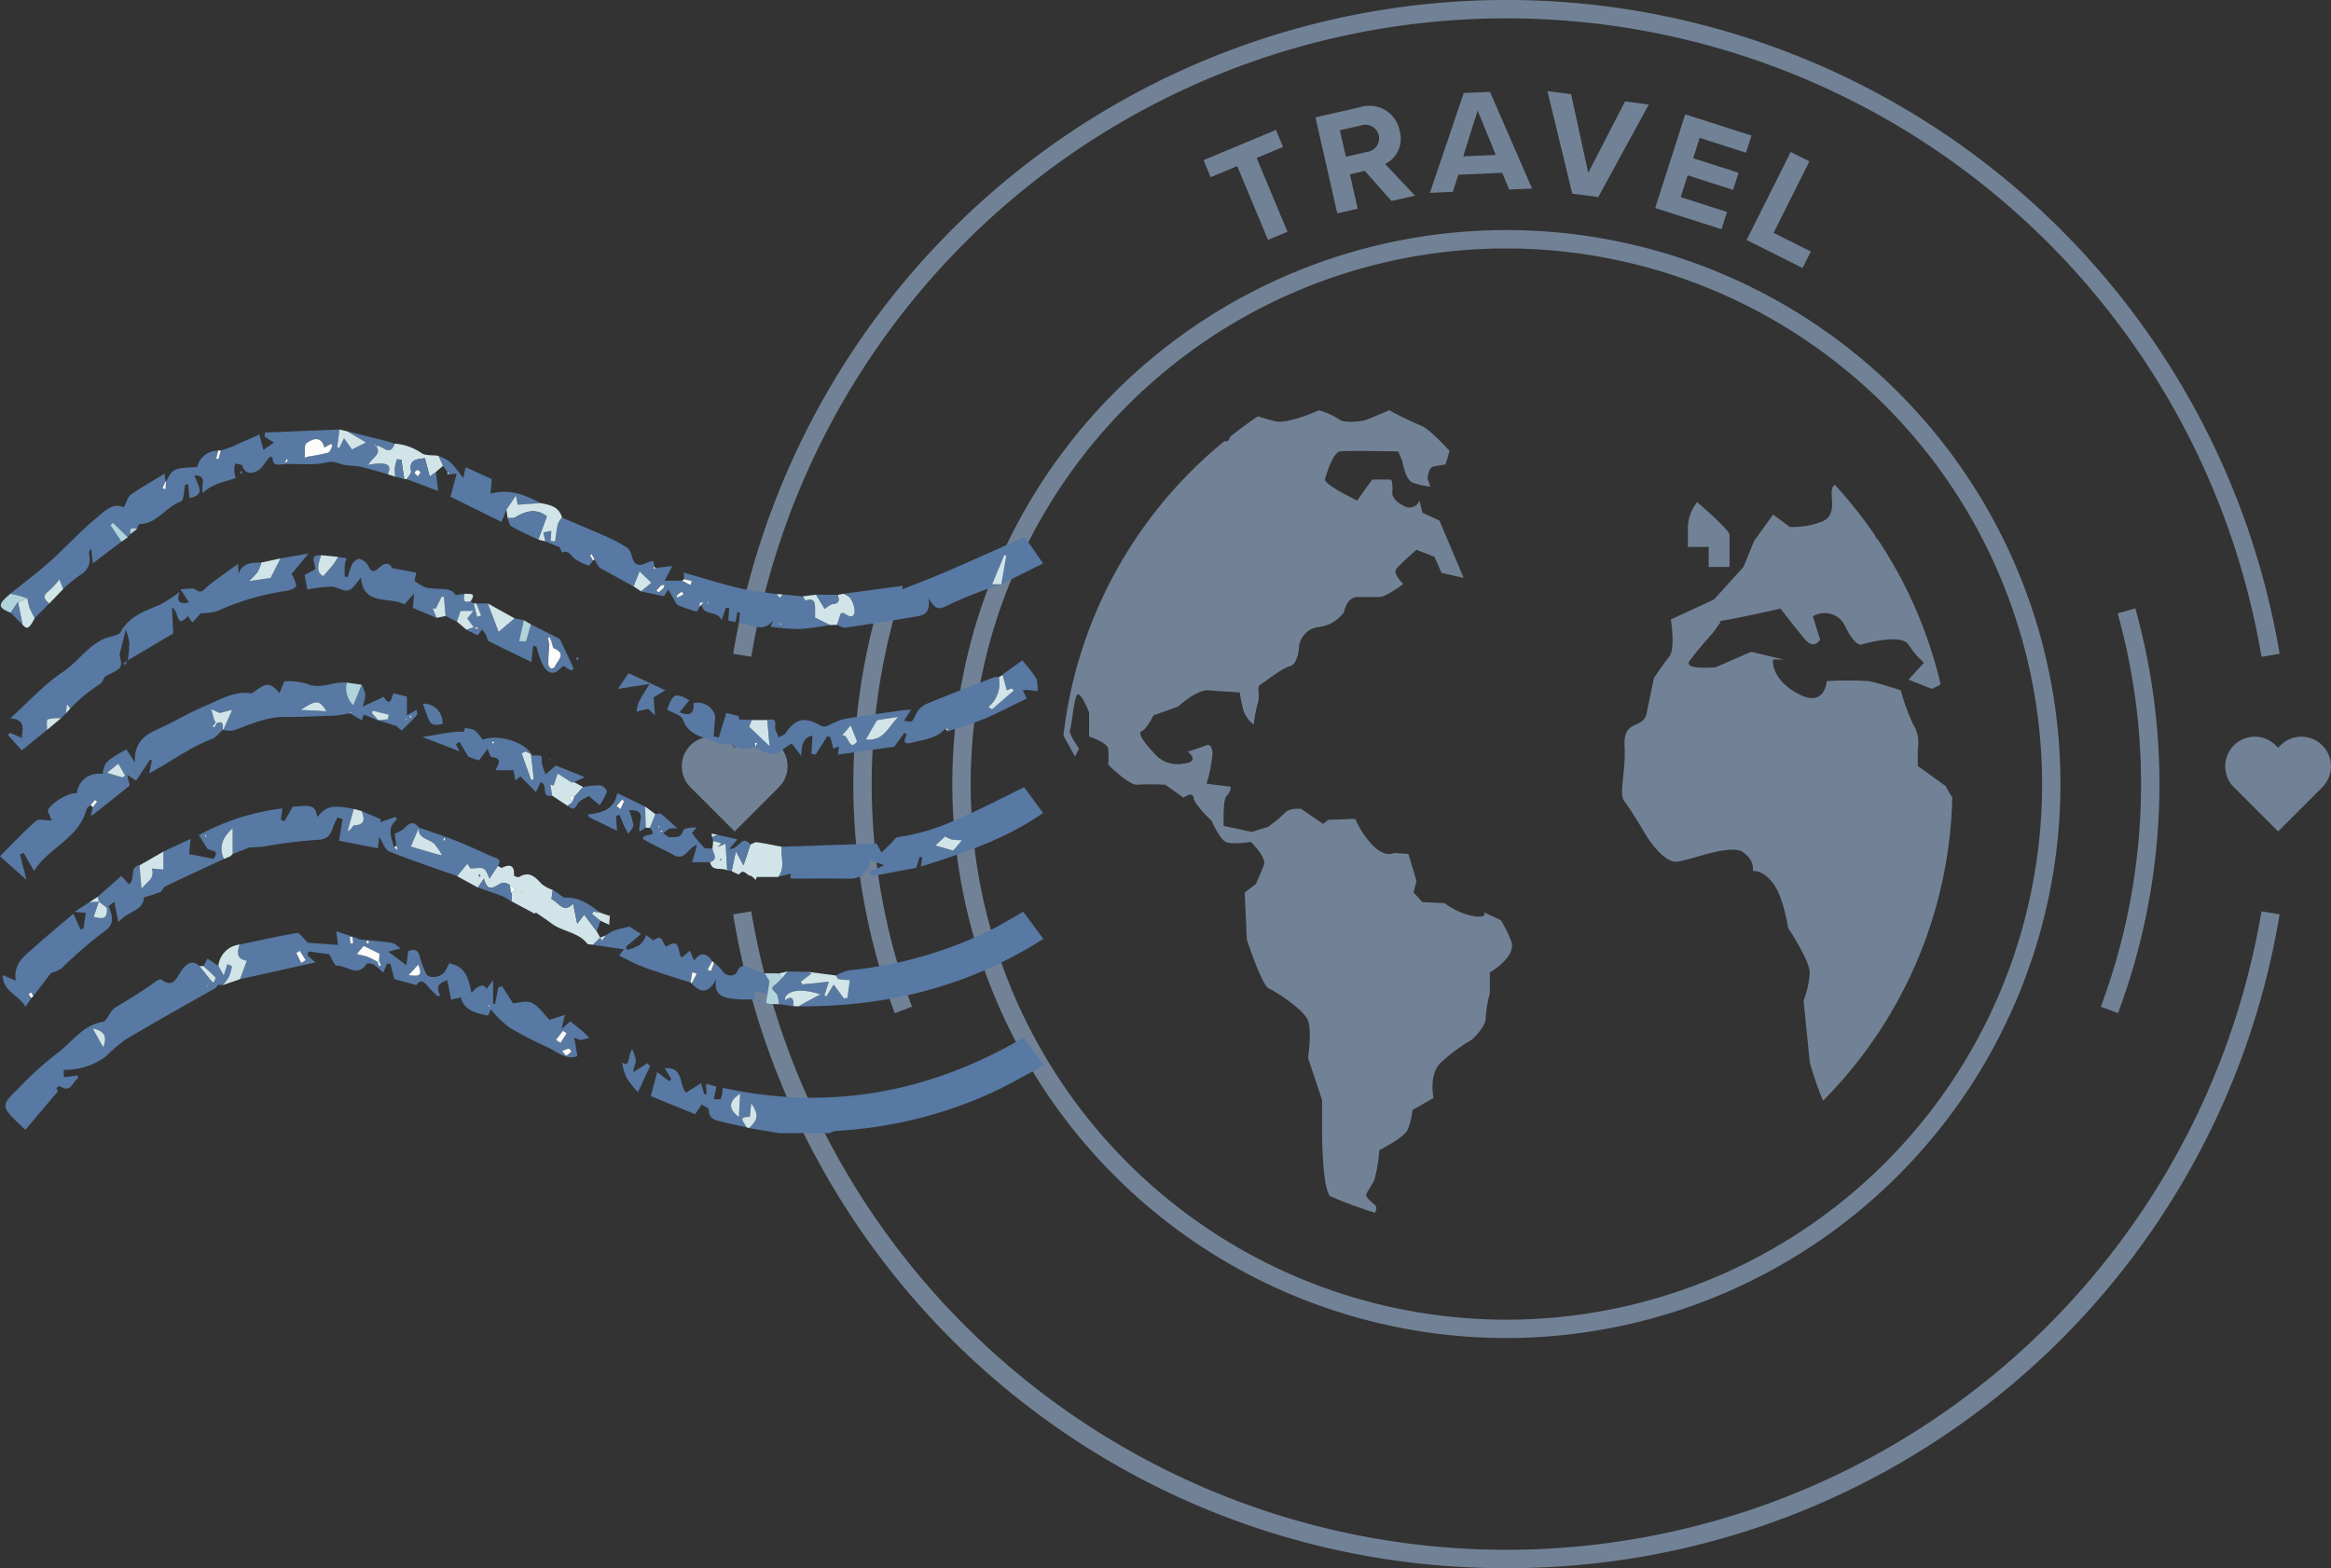 <svg xmlns="http://www.w3.org/2000/svg" width="286.651" height="192.872" viewBox="0 0 286.651 192.872">
  <rect x="0" y="0" width="286.651" height="192.872" fill="#333333" stroke="none"/>
  <g id="Group_76" data-name="Group 76" transform="translate(-97.881 -2159.74)">
    <g id="Group_14" data-name="Group 14" transform="translate(181.723 2159.74)">
      <path id="Path_7254" data-name="Path 7254" d="M696.574,338.139A68.136,68.136,0,1,1,764.709,270,68.213,68.213,0,0,1,696.574,338.139Zm0-134.015A65.879,65.879,0,1,0,762.452,270,65.954,65.954,0,0,0,696.574,204.124Z" transform="translate(-595.169 -173.567)" fill="#728296"/>
      <g id="Group_10" data-name="Group 10" transform="translate(64.162 11.208)">
        <path id="Path_7255" data-name="Path 7255" d="M649.221,199.677l-3.263,1.364-.874-2.093,8.9-3.719.876,2.092-3.248,1.357,3.792,9.072-2.394,1Z" transform="translate(-645.084 -190.457)" fill="#728296"/>
        <path id="Path_7256" data-name="Path 7256" d="M658.574,201.622l-1.841.418.961,4.23-2.513.572L652.5,195.035l5.521-1.255a3.769,3.769,0,0,1,4.829,2.9,3.475,3.475,0,0,1-1.787,4.092l3.676,3.892-2.886.655Zm-.434-5.6-2.637.6.741,3.257,2.635-.6a1.676,1.676,0,1,0-.739-3.257Z" transform="translate(-638.737 -191.808)" fill="#728296"/>
        <path id="Path_7257" data-name="Path 7257" d="M668.983,202.665l-5.4.228-.674,2.116-2.827.119,4.167-12.284,3.226-.137,5.169,11.892-2.81.119Zm-4.8-2.03,4.005-.169L665.954,195Z" transform="translate(-632.248 -192.615)" fill="#728296"/>
        <path id="Path_7258" data-name="Path 7258" d="M667.87,192.657l2.912.386,2.106,9.665,4.53-8.788,2.914.384-6.21,11.384-3.2-.423Z" transform="translate(-625.582 -192.657)" fill="#728296"/>
        <path id="Path_7259" data-name="Path 7259" d="M678.7,194.2l8.155,2.607-.676,2.106-5.7-1.822-.8,2.505,5.581,1.784-.674,2.106L679,201.7l-.857,2.678,5.7,1.822-.679,2.125-8.153-2.607Z" transform="translate(-619.468 -191.34)" fill="#728296"/>
        <path id="Path_7260" data-name="Path 7260" d="M686.489,196.69l2.3,1.156-4.4,8.793,4.577,2.292-1.017,2.028-6.88-3.446Z" transform="translate(-614.286 -189.205)" fill="#728296"/>
      </g>
      <g id="Group_11" data-name="Group 11" transform="translate(6.316 0)">
        <path id="Path_7261" data-name="Path 7261" d="M709,327.8a96.081,96.081,0,0,1-95.088-80.41l2.227-.373a94.168,94.168,0,0,0,185.72,0l2.227.373A96.076,96.076,0,0,1,709,327.8Z" transform="translate(-613.915 -134.925)" fill="#728296"/>
        <path id="Path_7262" data-name="Path 7262" d="M616.142,267.4l-2.227-.373a96.426,96.426,0,0,1,190.174,0l-2.227.373a94.168,94.168,0,0,0-185.72,0Z" transform="translate(-613.915 -186.618)" fill="#728296"/>
      </g>
      <g id="Group_12" data-name="Group 12" transform="translate(0 90.611)">
        <path id="Path_7263" data-name="Path 7263" d="M622.455,236.508h0a3.643,3.643,0,0,0-5.15,0l-.288.29-.289-.29a3.643,3.643,0,0,0-5.15,0h0a3.643,3.643,0,0,0,0,5.15l5.436,5.436,0,0,0,0,5.436-5.436A3.643,3.643,0,0,0,622.455,236.508Z" transform="translate(-610.512 -235.441)" fill="#728296"/>
        <path id="Path_7264" data-name="Path 7264" d="M724.724,236.508h0a3.643,3.643,0,0,0-5.15,0l-.29.29-.289-.29a3.64,3.64,0,0,0-5.148,0h0a3.643,3.643,0,0,0,0,5.15l5.436,5.436,0,0,0,0,5.436-5.436A3.643,3.643,0,0,0,724.724,236.508Z" transform="translate(-522.981 -235.441)" fill="#728296"/>
      </g>
      <g id="Group_13" data-name="Group 13" transform="translate(46.938 50.45)">
        <path id="Path_7265" data-name="Path 7265" d="M690.824,279.006a15.223,15.223,0,0,0-1.236-2.47l-2.1-.987s.618.74-1.234.494a8.644,8.644,0,0,1-3.582-1.605l-2.717-.123-1.112-1.2.371-1.392-.987-3.333-1.73-.124s-1.112.618-2.593-.865a11.175,11.175,0,0,1-2.223-3.333l-3.335.123-.616.494-2.717-1.852s-1.483-.122-1.977.494a14.484,14.484,0,0,1-2.1,1.73l-1.976.618-1.728-.371-1.73-.369s-.122-3.335.371-3.706a1.527,1.527,0,0,0,.494-1.112l-2.964-.369a18.991,18.991,0,0,0,.74-3.829c-.122-.74-.371-1.112-.865-.865a22.713,22.713,0,0,1-2.222.74s1.728,1.236-.5,1.483a3.756,3.756,0,0,1-3.211-.865s-2.717-2.717-1.974-3.086,1.481-1.976,1.481-1.976l3.088-1.112s2.222-2.1,3.7-1.977,3.829.249,3.829.249.247,1.481.494,2.346a3.8,3.8,0,0,0,1.234,1.605,15.293,15.293,0,0,1,.494-2.593c.371-1.236-.247-1.977.371-2.348s2.595-1.975,3.582-2.223,1.112-2.221,1.112-2.221a2.746,2.746,0,0,1,2.346-2.595,4.462,4.462,0,0,0,3.211-1.852s.247-1.852,1.73-1.852h2.593c.865,0,2.964-1.605,2.964-1.605s-1.359-1.234-.865-1.852,2.47-2.346,2.47-2.346l2.223.863.865,1.977,2.715.618-2.964-7.039-2.1-.987-.369-1.483a1.307,1.307,0,0,1-1.977.618c-1.483-.74-1.359-1.605-1.359-1.605s.124-1.605-.247-1.605h-2.223l-1.852,2.593s-4.076-1.977-3.951-2.593.987-3.335,1.852-3.458,7.162,0,7.162,0l.494,1.234s.371,2.223,1.236,2.593a9.05,9.05,0,0,0,2.223.5l-.371-.989s.124-1.359.74-1.481,1.483-.247,1.483-.247l.494-1.661s-2.47-2.786-3.582-3.155a38.445,38.445,0,0,1-3.829-1.854l-2.964,1.236s-2.468.494-3.211-.124a8.909,8.909,0,0,0-2.47-1.112s-3.812,1.73-5.363,1.358c-.6-.141-1.4-.375-2.162-.607-1.186.8-2.331,1.65-3.448,2.535-.006.3-.124.542-.51.542-.041,0-.109-.013-.158-.017A54.756,54.756,0,0,0,635.8,253.828l1.425,2.58.494-.987s-1.359-1.852-1.112-2.348.494-4.32.989-4.32,1.358,2.221,1.358,2.221v2.964s2.222.742,2.346,1.483a9.823,9.823,0,0,1,0,1.977s2.593,2.593,3.582,2.468a30.666,30.666,0,0,1,3.457.006l2.221,1.6s1.112-.865,1.236,0,2.223,2.841,2.223,2.841.987,2.223,1.728,2.593,3.088,0,3.088,0,1.975,1.852,1.605,2.841-.989,2.346-.989,2.346l-1.358,1.021.249,5.772s1.852,5.681,2.715,6.05,4.322,2.595,4.818,3.953,0,4.569,0,4.569l1.728,5.185v3.953s0,6.705.972,7.876a54.2,54.2,0,0,0,5.558,2.053c.113-.386.232-.7.015-.915-.371-.369-1.236-.987-1.112-1.358s.618-.987.987-1.728a18.854,18.854,0,0,0,.618-3.706s2.964-1.481,3.458-2.468a8.19,8.19,0,0,0,.618-2.47l2.593-1.483s-.616-2.84.865-4.322a22.178,22.178,0,0,1,3.829-2.84s1.728-1.483,1.728-2.717a13.472,13.472,0,0,1,.5-2.964v-2.593S691.689,280.983,690.824,279.006Z" transform="translate(-635.803 -213.802)" fill="#728296"/>
        <path id="Path_7266" data-name="Path 7266" d="M682.3,227.866v-3.985c-.191-.759-3.985-3.985-3.985-3.985a5.192,5.192,0,0,0-1.139,3.036V225.4h2.561v2.466Z" transform="translate(-600.393 -208.585)" fill="#728296"/>
        <path id="Path_7267" data-name="Path 7267" d="M713.423,257.186a15.666,15.666,0,0,1-.826-1.386l-3.415-2.466v-2.088a4.3,4.3,0,0,0-.57-3.036,23.757,23.757,0,0,1-1.518-4.174s-2.847-.95-3.985-1.139a44.982,44.982,0,0,0-5.124,0s-.189,3.415-3.6,1.518-2.99-4.174-2.99-4.174h1.281l-3.985-.948-4.363,1.9s-3.987.38-3.227-.759a42.937,42.937,0,0,1,2.847-3.415l.948-1.329-.044-.171c2.587-.431,7.446-1.537,7.446-1.537s1.9,2.466,3.036,3.8,1.835,0,1.835,0l-.887-2.847a2.777,2.777,0,0,1,3.985,1.243c1.329,2.741,2.088,2.194,2.088,2.194s4.744-1.409,5.692.045a10.122,10.122,0,0,0,1.9,2.21l-1.9,2.088,2.847,1.138a10.381,10.381,0,0,0,1.1-.544,54.572,54.572,0,0,0-7.739-17.844.966.966,0,0,1-.353-.52,55.113,55.113,0,0,0-4.927-6.195.816.816,0,0,0-.23.245c-.57.95.826,3.606-1.579,4.365a9.385,9.385,0,0,1-3.734.57l-2.04-1.518-2.324,3.226-1.329,3.226-3.606,3.985-5.313,2.466s.57,3.606-.189,4.554-1.9,2.658-1.9,2.658l-.948,4.554c-.57,1.707-2.847.568-2.658,3.793s-.781,5.883-.011,6.831,2.669,4.176,2.669,4.176,2.086,3.415,3.793,3.226,6.642-2.277,8.16-1.139,1.138,2.277,1.138,2.277,1.232-.189,2.515,1.518,1.85,5.5,1.85,5.5,2.656,3.985,2.656,5.5a11.227,11.227,0,0,1-.759,3.417l.759,7.591a41.244,41.244,0,0,0,1.633,4.738A54.662,54.662,0,0,0,713.423,257.186Z" transform="translate(-604.125 -209.574)" fill="#728296"/>
      </g>
      <path id="Path_7268" data-name="Path 7268" d="M706.651,276.719l-2.112-.791a78.123,78.123,0,0,0,2.069-48.383l2.173-.607a80.363,80.363,0,0,1-2.131,49.78Z" transform="translate(-530.035 -152.108)" fill="#728296"/>
      <path id="Path_7269" data-name="Path 7269" d="M626.977,276.721a80.293,80.293,0,0,1-2.13-49.782l2.171.607a78.064,78.064,0,0,0,2.071,48.381Z" transform="translate(-600.782 -152.108)" fill="#728296"/>
    </g>
    <path id="Path_7092" data-name="Path 7092" d="M-510.051,522.327c-.906-.2-1.822-.357-2.716-.6-.85-.227-1.9-.226-1.908-1.572,0-.21-.57-.416-.877-.623l-.795,1.2L-521.8,518.5l.788-2.959,1.475,1.13.256-.276-.809-1.321c2.379-.2,1.724,2.06,2.623,3l1.85-1.16.39,1.367.288-.034-.075-1.262,1.271.337-.3,1.582c.3-.027.825.03.873-.095a5.746,5.746,0,0,0,.22-1.331c12.961,2.844,25.27.695,36.992-6.17l2.526,3.407c-2.381,1.244-4.589,2.554-6.919,3.586a53.189,53.189,0,0,1-18.711,4.481,2.8,2.8,0,0,0-.763.279H-506l-3.727-.631c1.141-1.006,1.22-1.7.274-3.062-.068.645-.141,1.69-.183,1.688C-511.346,521-510.149,521.846-510.051,522.327Zm-.917-1.237.153-2.893C-512.278,519.181-512.287,520.049-510.968,521.09Z" transform="translate(699.714 1776.056)" fill="#5779a3"/>
    <path id="Path_7093" data-name="Path 7093" d="M-587.589,484.412c-.171.16-.445.293-.494.485-.926,3.609-4.617,4.694-6.463,7.6l-1.283-2.2-.443.195.8,3.116c-1.21-1.078-2.2-1.963-3.264-2.911,1.539-1.536,2.916-3.02,4.435-4.343.347-.3,1.182-.045,1.936-.045l-.5-1.192c.3-.926,2.668-2.346,3.574-2.16a2.706,2.706,0,0,1,3.178-2.374c.221-1.439.354-1.577,2.92-3.038l1.055,1.637c-.191-3.341,2.318-3.777,4.226-4.784,1.5-.792,3-1.6,4.558-2.254,1.749-.736,3.432-1.8,5.48-1.486.148.022.339-.153.49-.263,1.478-1.085,1.9-1.063,3.017.235l.605-1.447a8.228,8.228,0,0,1,2.688.274c1.738.805,3.327-.308,4.983-.113a2.932,2.932,0,0,0,.809,2.8l1.034-2.54a4.718,4.718,0,0,1,.459,1.213,5.488,5.488,0,0,1-.364,1.469c.981-.443,1.616-.727,2.248-1.018.123-.056.335-.2.336-.2,1.014,1.607.977-.361,1.276-.4l1.6.383h0v2.319l1.2-.7c.025.269.126.525.044.619a20.873,20.873,0,0,1-1.886,1.927c-.045.04-.628-.535-.638-.543l-2.253-.691,1.207-.123.089-.56-1.977-.494-.087.3.791.894-1.771-.733-.279.705-1.5-.886.193.023-.034-.173-.142.177a12.984,12.984,0,0,1-1.656.274c-2.141.088-4.284.183-6.427.181-2.219,0-4.154.933-6.167,1.65a3.55,3.55,0,0,1-1.283-.049l1.082-2.466-1.527.388-1.035-.471c.116.422.224.847.35,1.266a2.151,2.151,0,0,0,.195.372q-.2.246-.394.491l.222.127.3-.515c.913-.419.7.3.763.751-.448.4-.831.969-1.356,1.165-2.712,1.02-5.008,2.787-7.713,4.222l.324-1.6-.225-.084-1.708,2.583-1.1-.714.319,1.315q-2.271,1.812-4.529,3.616a1.149,1.149,0,0,0-.187-.22q.076-.359.152-.72l.543-.666-.265-.216Zm29-11.55c-.9-1.4-1.192-1.439-3.172-.168Zm-26.994,7.57,1.88.574.364-.2-.847-1.5Zm37.432-6.94-.105-.1a.935.935,0,0,0-.091.2c-.005.024.059.064.091.1Zm-.569.3-.086-.056-.017.194c.032-.014.074-.019.093-.043S-548.719,473.825-548.717,473.793Z" transform="translate(696.613 1774.358)" fill="#5779a3"/>
    <path id="Path_7094" data-name="Path 7094" d="M-578.38,445.832c.89-1.66.89-1.66,3.851-1.8a2.575,2.575,0,0,1,2.609-2.014l-.023-.024-.25.983.281.075.28-1.058-.014.024,1.781-.632.01-.053,2.973-1.309.5,1.889,1.29-.9-1.144-.707.026-.524,9.174-.376q-.137,1.092-.277,2.183l.271.064.568-1.175.981,1.387,1.719-.874-2.32-1.366,4.962,1.238.891.293-.007-.008c-.578,1.729-1.554.1-2.317.275l-.107-.238-.1.157.224.057c.773,1.07-.49,1.438-.942,2.36a8.921,8.921,0,0,1,1.243-.174c.849.015,1.737.042,1.146,1.323-1.079-.3-2.148-.64-3.238-.891-.633-.147-1.3-.139-1.947-.228-.767-.1-1.339-.573-2.331-.328-1.633.4-3.43.119-5.153.208-.741.037-1.5.35-1.506-.853,0-.036-.494-.071-.528.222-.436.5-.782,1.172-1.331,1.468-.676.365-1.491.418-1.846-.643-.056-.166-.559-.184-.855-.27a3.344,3.344,0,0,0-.144.741,7.9,7.9,0,0,0,.165,1.056c-1.394.477-2.857.684-4,1.81-.379-.845.691-2.1-1.031-2.15.2,1.024,1.591,2.4-.641,2.783l-.149-1.668-.373.019c-.161.722-.148,1.957-.512,2.081-1.893.644-2.952,2.8-5.16,2.777-.064.122-.127.244-.191.366a.506.506,0,0,1-.068.251c-.669-.306-.948-.1-.828.63l-.3.368-1.827-1.789-.313.309,1.367,2.03-3.514,2.661-.2-1.668-.184-.028a2.271,2.271,0,0,0-.081.6,2.213,2.213,0,0,1-1.059,2.513,16.993,16.993,0,0,0-2.136,1.746l-.464-1.19a9.974,9.974,0,0,1-1.316,1.436c-.834.613-.507,1.05.083,1.527l-1.8,1.8a13.655,13.655,0,0,1-.636-1.286,7.96,7.96,0,0,1-.261-1.151c-.349-.114-.695-.243-1.05-.339s-.7-.152-1.045-.225c1.635-1.323,3.327-2.584,4.894-3.984,1.9-1.7,3.614-3.615,5.573-5.238,1.034-.857,2.136-2.063,3.478-1.392.353-.666.482-1.291.861-1.557,1.3-.912,2.692-1.7,4.15-2.592.05.4.082.668.116.934l-.381.847.38.129Zm17.071-2.958.522-.159a19.467,19.467,0,0,0,2.353-.46c.246-.076.37-.553.534-.856.014-.025-.1-.12-.192-.215l-.806.453c-.376-1.505-1.429-1.082-2.174-.555C-561.406,441.318-561.245,442.255-561.308,442.874Zm-2.5.643c.263-.133.387-.164.39-.2a1.267,1.267,0,0,0-.061-.327Z" transform="translate(696.662 1773.158)" fill="#5779a3"/>
    <path id="Path_7095" data-name="Path 7095" d="M-550.468,488.8l-.192-1.491a4.272,4.272,0,0,0,1.115-.574c.6-.639,1.155-1.121,1.86-.148l-.989,2.319,3.512,1.033.314,0-.107-.214a11.809,11.809,0,0,0-.805-1.115c-.631-.694-2.084-.6-1.943-2.039,1.569.553,3.156,1.063,4.7,1.673,1.468.578,2.888,1.276,4.34,1.894.529.225,1.213.294.7,1.135L-539,492.855c-.237-.44-.362-1.02-.706-1.216-.361-.206-.931-.046-1.656-.046l-.355-.58-1.267,1.529c-2.8-.993-5.615-1.927-8.365-3.033-.52-.209-.765-1.1-1.22-1.811l-.155,1.429-4.783-.932.433-2.65-.593-.223a7.779,7.779,0,0,0-.533,1.082c-.319,1-.644,1.656-2.021,1.683a61.341,61.341,0,0,0-6.617.836c-.605.079-1.222.069-1.64.09l-2.109.817v-3.182c-1.158,1.047-1.775,2.227-1.081,3.787-2.4,1.118-4.807,2.225-7.195,3.372-.263.127-.368.586-.63.7a19.075,19.075,0,0,1-2.017.66c.027,1.6-1.941,1.659-3.134,3.055l-.5-2.529-.665.542-.231.217-.994-.771.011.011-.157-.608,2.92-2.566.891,1.027c.93-.567-.03-2.1,1.328-2.332.076.9.153,1.791.245,2.874.647-.824,1.675-1.218,1.276-2.476l1.42.111v-2.2l3.339-1.55-.175,1.863,2.991.591c.94-1.293-.613-.852-.819-1.363l-.983-1.561a28.684,28.684,0,0,1,10.288-3.284l-.2,1.371.444.221c.3-.54.607-1.08,1-1.776,2.484-.266,2.718-.187,3.064,1.258,1.185-1.786,2.842-1.272,4.448-1.01q-.381,1.376-.76,2.752c.5-.214.644-.737.807-.743,1.41-.053,1.286-.828.915-1.762l2.41,1.041-.148.356,1.916-.664.19.329c-1.348,1.038-.654,2.251-.361,3.431l.431.312Zm6.016-.75-.06-.2c-.054.044-.148.083-.155.133-.009.071.046.15.074.226C-544.547,488.156-544.5,488.105-544.452,488.053Zm-29.469-.353c.032-.036.092-.072.09-.107s-.06-.069-.095-.1c-.033.035-.091.072-.09.107S-573.954,487.665-573.921,487.7Z" transform="translate(697.078 1774.952)" fill="#5779a3"/>
    <path id="Path_7096" data-name="Path 7096" d="M-485.663,475.1c-1.1,1.259-2.708,1.349-4.167,1.734-1.113.294-.9-.363-.563-1.014l-.307-.2-1.251,1.712-6.9.963.1-1-.674.274-.38-1.434-.38-.09-1.424,2.245-.517-.1.128-2.208c-.963.122-1.42.946-1.362,2.5-.334-.437-.668-.874-1.194-1.56-.453.307-1.06.688-1.631,1.117-.525.4-2.4-.078-2.828-.745l.211-.446-.257.007.05.44a2.962,2.962,0,0,1-3.12-.347c-.317-.2-.983.19-1.331.008-1.575-.827-3.691-.788-4.47-2.968-.2-.554-1.235-.807-1.932-1.226.685-1.988.987-2.132,2.724-1.155l-1.215,1.475c1.55.651,1.777-.12,1.74-1.126a2.255,2.255,0,0,1,2.6,1.408,2.03,2.03,0,0,1-.005.929c-.038.6-.09,1.2-.137,1.8l.635.1c.308-1.011.617-2.023.923-3.025l1.511.388.074.422,1.548.051-.318.827,2.5,2.356-.272-3.181c.631-.1,1.144-.161.963.809-.069.367.25.807.433,1.335.314-.186.681-.283.845-.52,1.254-1.813,2.37-2.05,4.344-.912a1.072,1.072,0,0,0,.8.028,12.276,12.276,0,0,1,1.947-.832c2.339-.414,4.7-.72,7.047-1.06.361-.053.726-.066,1.314-.115l-.871,1.359c1.055.208.985.173,1.39-.648a2.78,2.78,0,0,1,1.166-1.329c2.825-1.188,5.695-2.271,8.554-3.378a1.644,1.644,0,0,1,.541-.01,3.783,3.783,0,0,1-1.278,3.662l.448.285,2.668-2.31-.256-.279-.6.251-.527-1.915,2.426-1.752a19.363,19.363,0,0,1,1.721,2.229,3.985,3.985,0,0,1,.154,1.558c-.424-.049-.848-.106-1.272-.144a3.366,3.366,0,0,0-.524.048l.469,1.011c-1.764.85-3.47,1.758-5.245,2.5-1.511.632-3.1,1.073-4.654,1.6l.02.019a.128.128,0,0,0,.1-.19l.107-.218Zm-9.742,1.309c2.062.289,2.655-1.365,3.929-2.753l-2.581.4Zm-1.893-1.72-1.083,1.269c.866-.344.816,2.108,1.849.719Z" transform="translate(699.792 1774.259)" fill="#5779a3"/>
    <path id="Path_7097" data-name="Path 7097" d="M-564.273,454.669l3.449-.6-2.1,2.526a3.87,3.87,0,0,1,.586,1.456c-.009.226-.738.55-1.169.605a31.653,31.653,0,0,0-8.585,2.515,8.07,8.07,0,0,1-1.967.243l-1.062,1.147c-.192-.285-.364-.538-.537-.791-1.558,1.666-1-.572-1.962-1.055l.158,3.184-5.614,3.329.017.017a19.378,19.378,0,0,0,.2-2.141,8.4,8.4,0,0,0-.44-1.681l-.765,3.079c.367,1.674.353,1.644-1.636,2.608-.349.17-.443.861-.793,1.036a18.847,18.847,0,0,0-3.624,2.994l-.4-.565-.127,1.137-.62.624a4.682,4.682,0,0,0-1.627.124c-.186.082-.071.851-.093,1.308l-3.108,2.521-1.712-1.906.292-.26,1.425.637c.085-1.172.5-2.255-1.425-2.413,2.261-2.041,4.145-4.154,6.426-5.672,1.833-1.219,3.025-3.144,5.026-4.079.441-.206.938-.286,1.4-.449.244-.087.587-.166.686-.355,1.044-1.977,2.966-2.641,4.86-3.413a15.984,15.984,0,0,0,2.426-1.58c-.444,1.264.08,1.521,1.148,1.289l-1.043-1.63c.807,0,1.506-.214,1.86.045.733.534.927.073,1.4-.324,1.148-.959,2.4-1.789,3.822-2.823l.073,1.157c.556-1.375,1.709-1.3,2.811-1.337a5.231,5.231,0,0,1-.455,1.162,9.559,9.559,0,0,1-1.055,1.126l2.644-.393Z" transform="translate(696.65 1773.749)" fill="#5779a3"/>
    <path id="Path_7098" data-name="Path 7098" d="M-570.4,500.37c2.35-.493,4.692-1.035,7.06-1.419.327-.053.781.682,1.325,1.193l3.712.267-.206-1.679c.876.291,1.7.564,2.526.841a1.943,1.943,0,0,0,.366.155c1.313.144,2.634.232,3.937.436.386.061.721.441,1.079.675l-1.5.408,2.2,1.664.237-1.736c.749-.281,1.24-.188,1.443.758a11.745,11.745,0,0,0,.741,1.988c.281.673,1.76.544,2.32-.224a6.666,6.666,0,0,0,.508-1.016c2.061.329,2.433,1.947,2.766,3.629.851-1,1.594-1.155,1.848-.466.207-.283.413-.566.808-1.109v2.924l.258-.008.375-1.994.471-.178,1.356,2.132c2.349-.43,2.4-.406,4.46,2.026l1.907-.613-.409,1.728,1.075-.936c.531.424,1.089.852,1.625,1.308a8.714,8.714,0,0,1,.688.725,8.194,8.194,0,0,1-1,.246c-.161.021-.341-.1-.824-.248l.389,2.243c-1.388.509-2.418-.484-3.544-1.027a52.631,52.631,0,0,1-4.842-2.5,14.422,14.422,0,0,1-2.263-2.211l-.34.753c-2.188-.392-3.128-1.067-3.324-2.249l-1.217.292-.48-2.407c-.555.3-1.644.434-.832,1.946l-.422-.005c-.371-.383-.762-.75-1.11-1.152-.442-.511-.853-1.034-1.431-.153l.02-.02-2.731-.74-.471-1.872-.424-.027-.47,1.116a9.134,9.134,0,0,0-1.14-.983c-.242-.152-.824-.228-.9-.111-1.115,1.738-2.471.166-3.686.234-.261.015-.57-.86-.916-1.419l-2.537-.335-.128.481.972.861-9.27,2.062.843-2.272C-570.81,502.161-570.721,501.314-570.4,500.37Zm16.972,2.128.185.527.223-.076-.232-.6.062-.845-1.95-.957-.849,1a12.513,12.513,0,0,1,1.389.353A11.9,11.9,0,0,1-553.428,502.5Zm3.807,1.629c1.493.211,1.677,0,1.2-1.294ZM-531.5,512.1l.561.358.751-1.173-.451-.306Zm-31.336-9.477.56-.337-.719-1.138-.433.244Zm32.086,10.854.5.575a5.734,5.734,0,0,0,.63-.507c.019-.019-.221-.4-.3-.385A4.481,4.481,0,0,0-530.746,513.475Zm-25.794-14.063-.319.047.1.783.326-.057Zm2.057.64-.17-.194c-.06.065-.181.153-.167.189a.977.977,0,0,0,.2.252ZM-539.731,508c.036-.028.1-.054.1-.087s-.05-.073-.078-.109c-.036.029-.1.054-.1.087S-539.759,507.965-539.731,508Z" transform="translate(697.747 1775.549)" fill="#5779a3"/>
    <path id="Path_7099" data-name="Path 7099" d="M-506.316,489.027l11.666-.4.607,1.091c.425-.4.8-.741,1.173-1.1.273-.261.516-.745.8-.77a25.97,25.97,0,0,0,7.684-2.373c2.6-1.087,5.1-2.423,7.891-3.768l2.328,3.163c-4.6,3.218-9.7,4.894-15.025,6.6l.158-1.124-.316-.087-.418,1.361-5.448,1.017-.339-.5,1.831-.832-1.778-.68c-.094,1.633-1.013,2.351-2.636,2.326-2.361-.035-4.721-.008-7.1-.008l.032-.629-1.549.43C-505.823,491.6-506.479,490.263-506.316,489.027Zm18.9-.158,2.191.629,1.058-1.27a7.584,7.584,0,0,1-1.292-.105,3.67,3.67,0,0,1-.757-.369Z" transform="translate(700.321 1774.863)" fill="#5779a3"/>
    <path id="Path_7100" data-name="Path 7100" d="M-520.708,456.017l2.069-.233-.947,1.8c.8,0,1.48,0,2.16,0q.507.268,1.01.541l.167-.49-.941-.241-.041-.826-.02.019c2.289.649,4.561,1.364,6.871,1.924,1.487.36,3.028.492,4.545.726.144.155.286.311.429.466l.317-.424,2.508.238c.107.18.273.527.311.514,1.134-.4,1.2.306,1.184,1.109-.006.376,0,.751,0,.992l1.847.908a36.652,36.652,0,0,1-3.816.5,28.476,28.476,0,0,1-3.5-.3l.317-.749c-1.351,1.652-2.8.29-4.211.34l.108-1.317-.3-.057-.233,1.235-.891-.21.13-1.53-.41-.047-.552,1.549c-.511-1.3-2.224-.447-2.445-1.91v-.014l.222-.255-.438.027-.025.483c-.121.212-.3.624-.354.609a16.192,16.192,0,0,1-2.3-.793c-.253-.115-.379-.517-.55-.8-.2-.315-.377-.64-.665-1.131l-.511.836-2.832-.6,1.277-1.052c-.5-.48-.991-.958-1.452-1.4l-.73,1.848-4.211-2.331c-.146-.234-.378-.61-.612-.983-.109-.215-.216-.432-.325-.649l-.213.124.361.651c-.177.216-.436.646-.517.615a5.887,5.887,0,0,1-1.8-.9c-.459-.4-.7-1.057-1.489-.695l-.3-.668-1.756-.71-.243-1.09.984-.2-.087,1.237.546.079c.111-.726.187-1.462.353-2.175a2.721,2.721,0,0,1,.506-.776c1.876.8,3.761,1.579,5.624,2.408a18.575,18.575,0,0,1,2.3,1.241,1.434,1.434,0,0,1,.588.817c.289,1.322.729,1.646,1.977,1.069.708-.327.865-.22.818.487-.01.116-.023.232-.035.348Zm6.412,4.352.16-.2-.142-.011c0,.08,0,.16,0,.24l-.234.119Zm-3.468-.82.506-.309a2.057,2.057,0,0,0-.226-.284,5.378,5.378,0,0,0-.549.385l-.075.327Zm-2.243-1.412-.585.65.253.238q.322-.281.641-.563l.082-.341Zm14.668,4.86.1-.086-.089-.1-.107.134Z" transform="translate(699.202 1773.577)" fill="#5779a3"/>
    <path id="Path_7101" data-name="Path 7101" d="M-505.591,503.774l2.562.046.409.2-1.326,1.027.214.312,3.247-.33-.547,1.706.246.105.9-1.464,1.247,1.707.449-.077.29-2.176a12.746,12.746,0,0,1-1.4-.115c-.125-.023-.2-.291-.3-.446a5.85,5.85,0,0,1,1.521-.631,50.543,50.543,0,0,0,17.615-5.026c1.26-.637,2.465-1.386,3.884-2.191.758,1.024,1.554,2.1,2.481,3.344-9.287,5.918-19.351,8.358-30.116,8.3.327-.187.652-.38.983-.561.478-.262.959-.516,1.706-.917-2.543-.841-4.383-.444-4.378.731.994-.682,1.1-.084,1.066.724l-1.737-.237c-.118-.458-.1-1.051-.382-1.344-.6-.613-.665-.6-.086-1.084.281-.234.53-.508.793-.764Z" transform="translate(700.293 1775.456)" fill="#5779a3"/>
    <path id="Path_7102" data-name="Path 7102" d="M-573.735,502.893l.494-.926,1.337.88c.208.383.416.766.656,1.206l.45-1.4c.193.093.563.216.553.273a5.052,5.052,0,0,1-.375,1.311,6.331,6.331,0,0,1-.727.99l-.582-.036c-.085.116-.172.232-.257.347-3.715,2.118-7.451,4.2-11.13,6.379a22.575,22.575,0,0,0-2.415,2.067,8.26,8.26,0,0,1-5.179,1.657v.92l1.679-.223.075.373c-.705.378-.87,1.885-2.227.938-.062-.043-.431.193-.419.231.086.3.231.593.065.531l-3.894,4.61c-.338-.315-.579-.534-.812-.759-2.173-2.1-2.194-2.268-.078-4.31a41.953,41.953,0,0,1,4.7-4.278c1.868-1.318,3.13-3.5,5.688-3.926.571-.095.869-1.333,1.494-1.72,1.712-1.061,3.456-2.069,5.072-3.282.177-.133.543-.28.653-.2,1.52,1.14,1.882-.291,2.468-1.113.751-1.053,1.476-1.263,2.216-.55.435.547.867,1.1,1.308,1.639.123.151.273.279.411.417.1-.22.331-.567.265-.638C-572.708,503.8-573.232,503.356-573.735,502.893Zm-12.324,9.983c.41-1.1.392-1.983-1.3-2.314C-586.826,511.507-586.442,512.191-586.059,512.876Zm12.905-7.512-.059-.093c-.028.024-.074.047-.077.074s.034.062.054.094Z" transform="translate(696.639 1775.68)" fill="#5779a3"/>
    <path id="Path_7103" data-name="Path 7103" d="M-541.607,460.21l1.413,0c.431,1.13.861,2.26,1.33,3.49l1.956-1.661,1.133.226c-.187.858-.376,1.716-.569,2.6h.862l.594-2.083,3.557,1.8,1.7,3.618-.324.257-.937-.562c-.459.335-.809.8-1.2.832-.932.081-1.472-.816-2.136-3.236l-.392-.061-.216,1.982c-1.7-.826-3.5-1.685-5.276-2.592-.172-.087-.165-.483-.289-.709a6.884,6.884,0,0,0-.494-.7l-.552.719-1.379-.689.919-.3.45.256.071-.19-.537-.049-.8-1.1.769-.921h-1.6l-.441,1.317-1.39-.7q-.1-1.173-.2-2.35l-.286-.021-.719,1.487-.387-.051.491,1.169-2.925-1.229.155-1.777-1.2,1.34c-1.832-1-5.068.237-5.338-3.305-.473.52-.9,1.374-1.525,1.567s-1.436-.445-2.168-.45a20.169,20.169,0,0,0-2.911.358l-.325-1.79,1.279-.686c.194-.659-.951-1.821.75-1.729-.56,1.621-.466,2.142.255,2.585.422-.486.816-.9,1.167-1.351.252-.321.449-.687.671-1.033l1.061.152a3.534,3.534,0,0,0-.236.771c-.039.5-.012,1.009-.012,1.514l.391.009a7.858,7.858,0,0,1,.523-1.567c.175-.308.675-.708.91-.643a1.808,1.808,0,0,1,1.077.877c.337.779.712.771,1.236.28.773-.724,1.386-.739,1.665-.03l3.005.565-.244.99a5.727,5.727,0,0,0,1.454.854c.8.165,1.651.109,2.472.213a1.532,1.532,0,0,1,1.155.708l1.083-.162c-.12.613-.245,1.229.756.925l.368.268.426,1.665.495-.163Zm9.28,4.791-.276-.645-.195.051.155.873c-.045.8-.111,1.6-.117,2.407a.758.758,0,0,0,.351.509c.076.05.4-.091.445-.211.313-.755,1.53-1.572-.108-2.265C-532.229,465.652-532.244,465.246-532.327,465Z" transform="translate(698.064 1773.757)" fill="#5779a3"/>
    <path id="Path_7104" data-name="Path 7104" d="M-498.991,459.095l7.275-.973c-.028.224-.062.51-.053.434,1.632-.65,3.4-1.306,5.129-2.053,3.275-1.415,6.529-2.883,9.934-4.391l2.259,3.255-5.148,2.575q.306-1.765.614-3.53l-.229-.058c-.474,1.141-.949,2.281-1.483,3.569h1.118a56.972,56.972,0,0,0-6.767,2.673c-1.054.566-1.405.275-2.2-.934.328,2.107-.882,2.121-1.847,2.29-2.79.487-5.591.92-8.394,1.324-.317.046-.68-.227-1.022-.352.155-.469.31-.939.472-1.428.143,0,.325-.057.423.009.506.343,1.118.711,1.281-.179a2.972,2.972,0,0,0-.535-1.659C-498.3,459.4-498.7,459.281-498.991,459.095Z" transform="translate(700.601 1773.67)" fill="#5779a3"/>
    <path id="Path_7105" data-name="Path 7105" d="M-507.171,506.521l-1.6-.418.107,1.058.022-.022c-.842-.011-1.692.043-2.525-.05-1.3-.145-2.65-.319-2.332-2.43-.915,1.8-1.912,1.7-3.01.509q.311-.588.623-1.175l-.532-.2-.216,1.261c-.739-.229-1.48-.445-2.214-.687-1.292-.427-2.6-.826-3.863-1.319-.905-.352-1.759-.837-2.711-1.3l.583-.767-3.813-.566.91-.882h0l.24.392.428-.652a6.143,6.143,0,0,1,1.023-.6c.577-.206,1.186-.322,1.887-.5l1.441.919c-.6.506-1.223,1.036-1.851,1.566l.125.393a6.589,6.589,0,0,0,1.589-.625,4,4,0,0,0,.779-1.189c.321.223.849.7.931.629,1.144-.943,1.015.546,1.561.776,1.836-1.276,1.308.937,1.882,1.33l.992-.831.509,1.243c.65-.96,1.452-1.148,2.251.069l-.57,1.044.406.166.377-1.01a4.284,4.284,0,0,1,.933.865c.548.947,1.672.755,1.859.284.443-1.119,1.017-.731,1.68-.506.59.2,1.172.424,1.759.639l.54.921.037.038Z" transform="translate(699.438 1775.526)" fill="#5779a3"/>
    <path id="Path_7106" data-name="Path 7106" d="M-585.356,495.783c.385,1.192.86,2.186-.685,3.2a55.346,55.346,0,0,0-5.166,4.481,4.367,4.367,0,0,1-1.259.536l-2.187,2.862q-.125-.24-.247-.483l-.343.223.353.483-.708,1.074c-.878-1.5-2.735-1.8-2.825-3.894l1.626.693c-.373-2.169,1.188-3.137,2.434-4.262,1.48-1.338,3.028-2.6,4.639-3.975l.881,1.916.357-.078.3-1.942-1.388-.135,1.821-1.186,1.184-.057-.011-.011-.643,1.871c1.315.373,1.7.13,1.636-1.1Z" transform="translate(696.625 1775.408)" fill="#5779a3"/>
    <path id="Path_7107" data-name="Path 7107" d="M-544.247,477.56l-4.555-1.748c1.722-.276,3.046-.57,4.384-.654.442-.027.785.206.822-.433a3.072,3.072,0,0,1,1.189.233,6.172,6.172,0,0,1,1.025,1.186c1.811-.739,5.219.278,5.967,1.78l-.745-.334-.434.231q.593,1.656,1.187,3.309l.3-.139-.335-2.944c.23.014.46.045.69.036.664-.022.637.026.636.828a5.577,5.577,0,0,0,.469,1.48l1.262-1.073,3.549,1.428-1.3.612.009.016-.333.007-1.694-1.085-.5,1.474-.406-.124.226,1.376c-1.55.314-.38-1.435-1.445-1.634l-.555,1.2-1.916-1.937-.616.518-.236-1.271h-2.2c.269-.673.932-1.467-.474-1.626-.2-.022-.328-.6-.527-1l-1.046,1.423-1.306-.458c-.432-.726-.752-1.267-1.074-1.808l-.457.249.439.885Zm4.186-1.2-.191.153c.028.033.064.1.083.094a1.22,1.22,0,0,0,.213-.09Z" transform="translate(698.626 1774.581)" fill="#5779a3"/>
    <path id="Path_7108" data-name="Path 7108" d="M-527.1,499.828q-.456.442-.91.882c-.237-.044-.583,0-.695-.145-1.132-1.43-3.043-1.452-4.392-2.477-.581-.441-1.194-.841-1.917-1.346l-.138.156-2.892-1.552.072-.376,0-.6-.093-.057.568-.326-.705-.6a2.328,2.328,0,0,0-.655-.3c-.869-.1-1.938,1.769-2.542-.493l-.748,1.082-2.549-1.4c.412-.5.824-1,1.267-1.529l.355.58c.725,0,1.3-.16,1.656.046.344.2.469.776.706,1.216l1.035-1.577c.169.085.4.288.5.237,1.051-.517,1.542-.256,1.476.955,0,.055.489.26.619.18,1.28-.783,1.994,0,2.782.857a4.783,4.783,0,0,0,1.37.739l-.162,1.114c.872.36,1.44,1.845,2.667.565l.5,2.468.85-1.117,1.551,2.066Zm-9.727-5.386c.076-.037.187-.056.209-.112s-.04-.149-.065-.225l-.277.141Zm-5-2.164-.082-.255c-.032.022-.088.042-.093.069a1.889,1.889,0,0,0-.005.256Z" transform="translate(698.791 1775.227)" fill="#d1e5e9"/>
    <path id="Path_7109" data-name="Path 7109" d="M-538.543,449.146l-.607,1.511-6.272-3.1.758-2.847-1.122.121.2-.2-.206-.091-.544-.783q-.284-.615-.569-1.23c1.458.611,1.458.611,3.054,2.723.078-.365.157-.729.287-1.328l3.227,1.47-.176,1.78c2.372-.643,4.3.166,6.183,1.174l-2.823.2-.222-1.12Z" transform="translate(698.702 1773.283)" fill="#5779a3"/>
    <path id="Path_7110" data-name="Path 7110" d="M-521.2,484.888c.24-.016.566-.139.706-.029.646.514,1.241,1.092,2.019,1.8a3.35,3.35,0,0,0-1.014.019,3.546,3.546,0,0,0-.748.569c.3.173.62.523.881.482.552-.088,1.293.2,1.55-.79.086-.332,1-.447,1.677-.4l-.58.663a17.314,17.314,0,0,0,1.5,1.8c.205.189.679.088,1.03.12.047.586.805,1.3-.292,1.682h-2.217l.613-2.123c-1.156.3-1.451,2.032-2.878,1.236-1.247-.7-2.58-1.24-3.8-1.99.065-.824,1.994-.056.875-1.351Zm.444,1.646c.031-.032.086-.065.087-.1s-.051-.07-.079-.105c-.032.032-.088.062-.09.1S-520.792,486.5-520.761,486.534Zm.422.468c-.028-.031-.062-.093-.082-.088a.838.838,0,0,0-.178.077c.027.032.06.093.081.088A.672.672,0,0,0-520.338,487Z" transform="translate(699.676 1774.988)" fill="#5779a3"/>
    <path id="Path_7111" data-name="Path 7111" d="M-506.094,488.765c-.163,1.237.493,2.571-.441,3.716h-2.616l-.13.357c-.253-.2-.448-.5-.664-.512-.452-.035-.832-.974-1.394-.142a5.959,5.959,0,0,1-.91-.431c.151-.7.3-1.4.525-2.443l.944,1.729.842-2.551c.266-.1.549-.312.8-.278C-508.12,488.355-507.11,488.573-506.094,488.765Z" transform="translate(700.099 1775.125)" fill="#d1e5e9"/>
    <path id="Path_7112" data-name="Path 7112" d="M-546.573,442.575q.286.615.569,1.23l-.878.766-.758.566-.594-2.27c-.981.138-1.991.14-1.7,1.6.057.285-.333.658-.516.99l-.331-.026-.346-2.362-.519-.073a5.823,5.823,0,0,0-.266.974,8.776,8.776,0,0,0,.033,1.179l-.923-.306c.591-1.282-.3-1.309-1.146-1.323a8.907,8.907,0,0,0-1.243.174c.451-.923,1.714-1.29.941-2.36l-.021.024c.763-.172,1.738,1.454,2.317-.275a6.526,6.526,0,0,1,3.222,1.109C-548.248,442.6-547.307,442.465-546.573,442.575Z" transform="translate(698.368 1773.225)" fill="#d1e5e9"/>
    <path id="Path_7113" data-name="Path 7113" d="M-522.127,486.656l-.752.473c-.288-1.025,1.117-2.724-1.3-2.629a7.767,7.767,0,0,1,.528,1.814c.019.355-.394.731-.613,1.1-.178-.333-.374-.657-.53-1-.2-.439-.37-.892-.553-1.339l-.422.142.112,1.812-3.433-1.666-.152-.342c1.678-.181,3.217-.543,3.619-2.629l3.428,1.658Q-522.163,485.352-522.127,486.656ZM-525.709,484l.476.351c.145-.3.294-.6.423-.906.015-.033-.092-.118-.213-.266Z" transform="translate(699.414 1774.891)" fill="#5779a3"/>
    <path id="Path_7114" data-name="Path 7114" d="M-538.867,448.956l1.166-1.728.222,1.12,2.823-.2c1.13.215,2.258.434,2.626,1.775a2.724,2.724,0,0,0-.506.776c-.165.714-.241,1.449-.353,2.175l-.546-.079.087-1.237-.984.2.243,1.09-.864-.206,1.054-2.875c-1.332-1-2.609-.655-3.9.144-.234.145-.615.053-.927.071Z" transform="translate(699.026 1773.473)" fill="#d1e5e9"/>
    <path id="Path_7115" data-name="Path 7115" d="M-498.829,458.824c.286.186.691.309.831.572a2.972,2.972,0,0,1,.535,1.659c-.162.889-.775.522-1.281.179-.1-.067-.281-.009-.423-.009-.162.489-.317.959-.472,1.428l-.837.019-1.847-.908c0-.241-.005-.617,0-.992.012-.8-.05-1.511-1.184-1.109-.038.013-.2-.334-.311-.514l1.62-.21c.342.565.684,1.13,1.048,1.727.279-.165.643-.546,1.043-.588.88-.091.7-.581.568-1.111Z" transform="translate(700.439 1773.941)" fill="#d1e5e9"/>
    <path id="Path_7116" data-name="Path 7116" d="M-527.977,498.941l-1.551-2.066-.85,1.117-.5-2.468c-1.227,1.281-1.8-.2-2.667-.565l.162-1.114c.194.122.387.241.58.363.323.207.655.607.967.591,1.752-.087,3.015.869,4.287,1.847l-.864-.125-.132.3,1.034.828Z" transform="translate(699.241 1775.352)" fill="#5779a3"/>
    <path id="Path_7117" data-name="Path 7117" d="M-521.806,469.544l-3.9.613,1.326-1.938,4.53,2.1-1.447.869.165,2.2-.819-.779-1.442.33a4.947,4.947,0,0,1,.269-1.162C-522.785,471.1-522.357,470.463-521.806,469.544Z" transform="translate(699.557 1774.319)" fill="#5779a3"/>
    <path id="Path_7118" data-name="Path 7118" d="M-538.733,449.905c.312-.018.693.074.927-.071,1.293-.8,2.571-1.144,3.9-.144l-1.054,2.875c-1.109-.532-2.242-1.022-3.309-1.628C-538.532,450.787-538.583,450.26-538.733,449.905Z" transform="translate(699.032 1773.547)" fill="#5779a3"/>
    <path id="Path_7119" data-name="Path 7119" d="M-499.738,503.981c.1.155.18.423.3.446a12.743,12.743,0,0,0,1.4.116l-.29,2.176-.449.077-1.247-1.707-.9,1.464-.246-.105.547-1.706-3.247.33-.214-.312,1.326-1.027-.409-.2Z" transform="translate(700.428 1775.743)" fill="#d1e5e9"/>
    <path id="Path_7120" data-name="Path 7120" d="M-572.36,505.289a6.341,6.341,0,0,0,.727-.99,5.052,5.052,0,0,0,.375-1.311c.009-.056-.36-.18-.553-.273l-.451,1.4-.657-1.206a2.96,2.96,0,0,1,2.613-2.607c-.321.944-.41,1.79.893,1.984l-.843,2.272Z" transform="translate(697.653 1775.613)" fill="#d1e5e9"/>
    <path id="Path_7121" data-name="Path 7121" d="M-521.746,514.745l-1.495,3.223a11.67,11.67,0,0,1-1.416-1.8,8.392,8.392,0,0,1-.556-1.867c1.061.707.672-.8,1.255-1.629a4.576,4.576,0,0,1,.465,1.45c-.032.421-.357.82-.292,1.366l1.668-1.078Z" transform="translate(699.577 1776.111)" fill="#5779a3"/>
    <path id="Path_7122" data-name="Path 7122" d="M-509.846,488.525l-.842,2.551-.944-1.729c-.225,1.04-.375,1.741-.525,2.443l-.557-.075-.183-3.3-.992.446.47-.484-1-.29-.134-.467.623-.3,2.485.576-.98,1.161C-511.2,489.146-510.928,487.2-509.846,488.525Z" transform="translate(700.006 1775.089)" fill="#5779a3"/>
    <path id="Path_7123" data-name="Path 7123" d="M-533.45,482.808l-.226-1.376.406.124.5-1.474,1.694,1.085.333-.007-.009-.016,1.106.6-1.094,1.221-.564-.176.264.9-.518.37Z" transform="translate(699.235 1774.798)" fill="#d1e5e9"/>
    <path id="Path_7124" data-name="Path 7124" d="M-550.634,445.392c.183-.332.573-.705.516-.99-.291-1.464.719-1.466,1.7-1.6l.594,2.27.758-.566c.088.743.178,1.486.279,2.332Zm1.345-.352c.16-.249.337-.41.308-.51a.474.474,0,0,0-.378-.266.458.458,0,0,0-.317.321C-549.684,444.693-549.489,444.817-549.289,445.04Z" transform="translate(698.552 1773.294)" fill="#5779a3"/>
    <path id="Path_7125" data-name="Path 7125" d="M-530.823,482.907l1.094-1.221a11.286,11.286,0,0,1,2.13-.208c.3.023.85.607.8.792a8.2,8.2,0,0,1-.893,1.656l-1.327-1.133c-.3.2-1.142.481-1.428,1.041-.44.865-.756.43-1.19.165l.518-.37Z" transform="translate(699.317 1774.853)" fill="#5779a3"/>
    <path id="Path_7126" data-name="Path 7126" d="M-579.3,489.311v2.2l-1.42-.111c.4,1.258-.629,1.652-1.276,2.476-.091-1.083-.169-1.979-.245-2.874Z" transform="translate(697.278 1775.17)" fill="#d1e5e9"/>
    <path id="Path_7127" data-name="Path 7127" d="M-565.423,454.646l-1.218,2.406-2.644.393a9.558,9.558,0,0,0,1.055-1.126,5.223,5.223,0,0,0,.455-1.162Z" transform="translate(697.8 1773.772)" fill="#d1e5e9"/>
    <path id="Path_7128" data-name="Path 7128" d="M-542.244,493.6l.748-1.082c.6,2.262,1.674.391,2.542.493a2.328,2.328,0,0,1,.655.3l.137.926.093.057,0,.6-.072.376-1.089-.61Z" transform="translate(698.89 1775.299)" fill="#5779a3"/>
    <path id="Path_7129" data-name="Path 7129" d="M-537.782,461.806l-1.956,1.661c-.468-1.231-.9-2.361-1.33-3.49Z" transform="translate(698.937 1773.987)" fill="#d1e5e9"/>
    <path id="Path_7130" data-name="Path 7130" d="M-507.948,473.762l.271,3.181-2.5-2.356.318-.827Z" transform="translate(700.183 1774.543)" fill="#d1e5e9"/>
    <path id="Path_7131" data-name="Path 7131" d="M-514.411,488.053l1,.29-.47.484.992-.446.183,3.3c-.649-.434-1.832.233-2.089-1.011,1.1-.387.339-1.1.292-1.682Zm.919,2.39c.027-.028.076-.054.077-.084s-.044-.061-.068-.093c-.028.028-.077.055-.079.084S-513.519,490.411-513.493,490.443Z" transform="translate(699.997 1775.119)" fill="#d1e5e9"/>
    <path id="Path_7132" data-name="Path 7132" d="M-504.9,507.663c.037-.808-.073-1.406-1.066-.724-.005-1.176,1.835-1.572,4.378-.731-.747.4-1.229.654-1.706.916-.331.181-.656.374-.983.561Z" transform="translate(700.353 1775.833)" fill="#d1e5e9"/>
    <path id="Path_7133" data-name="Path 7133" d="M-546.333,474.335c-1.488.231-1.488.231-2.408-2.509A2.316,2.316,0,0,1-546.333,474.335Z" transform="translate(698.628 1774.465)" fill="#5779a3"/>
    <path id="Path_7134" data-name="Path 7134" d="M-507.8,504.622l-.54-.921,1.783.017.337.6c-.263.256-.512.53-.793.764-.578.483-.512.471.086,1.084.286.293.264.886.382,1.344-.423-.016-.847-.025-1.269-.048a1.537,1.537,0,0,1-.345-.129c.053-.333.109-.683.165-1.034l.231-1.639.214-.273Z" transform="translate(700.257 1775.75)" fill="#b1d3db"/>
    <path id="Path_7135" data-name="Path 7135" d="M-595.446,459.369a7.947,7.947,0,0,0,.261,1.151,13.6,13.6,0,0,0,.636,1.286c-.686,1.308-.917,1.435-1.492.815l-.573-2.785Z" transform="translate(696.698 1773.963)" fill="#d1e5e9"/>
    <path id="Path_7136" data-name="Path 7136" d="M-558.666,454.476c-.222.346-.419.712-.671,1.033-.352.449-.745.866-1.167,1.351-.721-.443-.815-.964-.255-2.585Z" transform="translate(698.129 1773.757)" fill="#d1e5e9"/>
    <path id="Path_7137" data-name="Path 7137" d="M-557.652,439.63l2.32,1.366-1.719.874-.981-1.387-.568,1.175-.271-.064q.139-1.091.277-2.183Z" transform="translate(698.22 1773.158)" fill="#d1e5e9"/>
    <path id="Path_7138" data-name="Path 7138" d="M-480.156,468.4l.527,1.915.6-.251.256.279-2.668,2.31-.448-.285a3.783,3.783,0,0,0,1.277-3.662l-.01.018.47-.3Z" transform="translate(701.323 1774.326)" fill="#d1e5e9"/>
    <path id="Path_7139" data-name="Path 7139" d="M-572.256,490.33c-.694-1.56-.077-2.74,1.081-3.787v3.182l.013-.019-.309.3Z" transform="translate(697.668 1775.058)" fill="#d1e5e9"/>
    <path id="Path_7140" data-name="Path 7140" d="M-595.364,459.391l-1.168.466-.886,1.318c-1.623-.668-1.629-1.025-.04-2.348.349.073.7.131,1.045.225S-595.714,459.276-595.364,459.391Z" transform="translate(696.616 1773.941)" fill="#b1d3db"/>
    <path id="Path_7141" data-name="Path 7141" d="M-592.874,460.093c-.59-.478-.918-.914-.083-1.527a9.974,9.974,0,0,0,1.316-1.436l.464,1.19Z" transform="translate(696.825 1773.872)" fill="#d1e5e9"/>
    <path id="Path_7142" data-name="Path 7142" d="M-555.9,469.593l-1.034,2.54a2.932,2.932,0,0,1-.809-2.8Z" transform="translate(698.262 1774.364)" fill="#b1d3db"/>
    <path id="Path_7143" data-name="Path 7143" d="M-499.6,458.962c.132.531.312,1.02-.568,1.111-.4.042-.765.422-1.043.588-.363-.6-.705-1.162-1.048-1.727Z" transform="translate(700.502 1773.945)" fill="#5779a3"/>
    <path id="Path_7144" data-name="Path 7144" d="M-542.633,462.862l-.919.3-1.167-.985c.135-.4.271-.809.441-1.317h1.6l-.769.921.8,1.1Z" transform="translate(698.79 1774.023)" fill="#d1e5e9"/>
    <path id="Path_7145" data-name="Path 7145" d="M-555.927,484.521c.371.934.5,1.709-.914,1.762-.163.006-.307.529-.807.743q.379-1.376.76-2.752Z" transform="translate(698.269 1774.966)" fill="#d1e5e9"/>
    <path id="Path_7146" data-name="Path 7146" d="M-547.1,461.779l-.491-1.169.387.051.719-1.487.286.021q.1,1.175.2,2.35Z" transform="translate(698.675 1773.955)" fill="#d1e5e9"/>
    <path id="Path_7147" data-name="Path 7147" d="M-523.831,458.033l.73-1.848c.461.445.957.924,1.452,1.4l-1.277,1.052Z" transform="translate(699.632 1773.834)" fill="#d1e5e9"/>
    <path id="Path_7148" data-name="Path 7148" d="M-510.488,522.015c-.1-.481-1.294-1.324.413-1.271.042,0,.115-1.043.183-1.688.947,1.363.868,2.056-.274,3.062Z" transform="translate(700.15 1776.369)" fill="#d1e5e9"/>
    <path id="Path_7149" data-name="Path 7149" d="M-535.916,477.936l.335,2.944-.3.139q-.595-1.654-1.187-3.309l.434-.231.745.334Z" transform="translate(699.099 1774.693)" fill="#d1e5e9"/>
    <path id="Path_7150" data-name="Path 7150" d="M-522.4,486.592q-.036-1.3-.072-2.607l1.256.936-.674,1.687Z" transform="translate(699.687 1774.955)" fill="#d1e5e9"/>
    <path id="Path_7151" data-name="Path 7151" d="M-574.66,502.857c.5.463,1.027.907,1.489,1.408.065.071-.17.418-.265.638-.137-.138-.288-.266-.411-.417-.441-.542-.873-1.092-1.308-1.639Z" transform="translate(697.563 1775.715)" fill="#d1e5e9"/>
    <path id="Path_7152" data-name="Path 7152" d="M-593.18,474.989c.022-.457-.094-1.226.093-1.308a4.682,4.682,0,0,1,1.627-.124Z" transform="translate(696.836 1774.534)" fill="#d1e5e9"/>
    <path id="Path_7153" data-name="Path 7153" d="M-552.006,445.078a8.775,8.775,0,0,1-.033-1.179,5.821,5.821,0,0,1,.266-.974l.519.073.347,2.362Z" transform="translate(698.495 1773.3)" fill="#5779a3"/>
    <path id="Path_7154" data-name="Path 7154" d="M-535.91,462.468l-.594,2.083h-.862c.193-.882.382-1.74.569-2.6Z" transform="translate(699.087 1774.067)" fill="#b1d3db"/>
    <path id="Path_7155" data-name="Path 7155" d="M-597.466,461.135l.886-1.318.573,2.785Z" transform="translate(696.664 1773.98)" fill="#5779a3"/>
    <path id="Path_7156" data-name="Path 7156" d="M-584.315,452.768l-1.367-2.03.313-.309,1.828,1.789Z" transform="translate(697.139 1773.602)" fill="#b1d3db"/>
    <path id="Path_7157" data-name="Path 7157" d="M-527.7,497.544l-1.034-.828.132-.3.864.125,1.175.406h0l-.074,1.083Z" transform="translate(699.435 1775.456)" fill="#d1e5e9"/>
    <path id="Path_7158" data-name="Path 7158" d="M-543.063,459.749c-1,.3-.876-.312-.756-.925C-543.285,458.9-542.277,458.593-543.063,459.749Z" transform="translate(698.823 1773.941)" fill="#d1e5e9"/>
    <path id="Path_7159" data-name="Path 7159" d="M-542.412,459.98l.592,1.493-.5.163-.426-1.665Z" transform="translate(698.87 1773.987)" fill="#d1e5e9"/>
    <path id="Path_7160" data-name="Path 7160" d="M-586.982,495.265l-1.184.057,1.027-.665C-587.087,494.86-587.035,495.063-586.982,495.265Z" transform="translate(697.039 1775.385)" fill="#d1e5e9"/>
    <path id="Path_7161" data-name="Path 7161" d="M-583.335,451.825c-.12-.73.159-.936.828-.63Z" transform="translate(697.232 1773.627)" fill="#b1d3db"/>
    <path id="Path_7162" data-name="Path 7162" d="M-590.932,473l.127-1.137.4.565Z" transform="translate(696.927 1774.466)" fill="#d1e5e9"/>
    <path id="Path_7163" data-name="Path 7163" d="M-506.286,504.325l-.337-.6,1-.237Z" transform="translate(700.326 1775.741)" fill="#d1e5e9"/>
    <path id="Path_7164" data-name="Path 7164" d="M-513.929,487.322l-.623.3-.076-.444Z" transform="translate(700.003 1775.083)" fill="#d1e5e9"/>
    <path id="Path_7165" data-name="Path 7165" d="M-552.038,441.105l-.891-.293Z" transform="translate(698.459 1773.214)" fill="#d1e5e9"/>
    <path id="Path_7166" data-name="Path 7166" d="M-509.443,506.813h.685l-.1.35-.567-.371Z" transform="translate(700.212 1775.874)" fill="#5779a3"/>
    <path id="Path_7167" data-name="Path 7167" d="M-506.2,458.909l-.317.425c-.143-.155-.285-.311-.429-.466Z" transform="translate(700.313 1773.942)" fill="#d1e5e9"/>
    <path id="Path_7168" data-name="Path 7168" d="M-583.631,466.724l-.317.562-.2-.2.538-.341Z" transform="translate(697.201 1774.259)" fill="#5779a3"/>
    <path id="Path_7169" data-name="Path 7169" d="M-527.116,499.225l-.428.652-.24-.392Z" transform="translate(699.473 1775.569)" fill="#d1e5e9"/>
    <path id="Path_7170" data-name="Path 7170" d="M-530.628,466.516l.132-.224c.061.071.159.135.173.215.009.055-.1.13-.151.2Z" transform="translate(699.358 1774.242)" fill="#5779a3"/>
    <path id="Path_7171" data-name="Path 7171" d="M-570.088,444.551c-.057.046-.117.091-.176.134a.631.631,0,0,1-.078-.241c.006-.051.1-.092.163-.137Z" transform="translate(697.757 1773.355)" fill="#5779a3"/>
    <path id="Path_7172" data-name="Path 7172" d="M-549.519,505.122l.068.024-.048-.044Z" transform="translate(698.597 1775.806)" fill="#5779a3"/>
    <path id="Path_7173" data-name="Path 7173" d="M-533.672,478.491l-.113.046-.035-.153a.4.4,0,0,1,.12.026C-533.683,478.42-533.682,478.463-533.672,478.491Z" transform="translate(699.23 1774.729)" fill="#5779a3"/>
    <path id="Path_7174" data-name="Path 7174" d="M-582.475,450.962c.064-.122.128-.244.191-.366C-582.347,450.718-582.411,450.839-582.475,450.962Z" transform="translate(697.268 1773.609)" fill="#b1d3db"/>
    <path id="Path_7175" data-name="Path 7175" d="M-517.9,456.305l-.113-.085.094.1Z" transform="translate(699.867 1773.836)" fill="#5779a3"/>
    <path id="Path_7176" data-name="Path 7176" d="M-480.2,468.42l-.47.3Z" transform="translate(701.372 1774.327)" fill="#5779a3"/>
    <path id="Path_7177" data-name="Path 7177" d="M-486.88,475.174l-.033.127c.018-.035.035-.072.054-.107Z" transform="translate(701.121 1774.6)" fill="#5779a3"/>
    <path id="Path_7178" data-name="Path 7178" d="M-544.424,477.457l.034.032-.034-.04Z" transform="translate(698.802 1774.691)" fill="#5779a3"/>
    <path id="Path_7179" data-name="Path 7179" d="M-587.729,484.974l-.323.076.135-.3A1.143,1.143,0,0,1-587.729,484.974Z" transform="translate(697.043 1774.986)" fill="#5779a3"/>
    <path id="Path_7180" data-name="Path 7180" d="M-571.513,489.886l.309-.3Z" transform="translate(697.71 1775.181)" fill="#5779a3"/>
    <path id="Path_7181" data-name="Path 7181" d="M-572.91,441.919h.274l.015-.024h-.311Z" transform="translate(697.653 1773.258)" fill="#5779a3"/>
    <path id="Path_7182" data-name="Path 7182" d="M-526.648,496.933l.123-.117c-.007.026-.006.061-.023.074a.372.372,0,0,1-.1.043Z" transform="translate(699.519 1775.472)" fill="#d1e5e9"/>
    <path id="Path_7183" data-name="Path 7183" d="M-545.837,444.452l.206.091-.2.2Z" transform="translate(698.745 1773.361)" fill="#d1e5e9"/>
    <path id="Path_7184" data-name="Path 7184" d="M-573.188,505.408c.085-.115.172-.231.257-.347C-573.016,505.177-573.1,505.292-573.188,505.408Z" transform="translate(697.643 1775.804)" fill="#d1e5e9"/>
    <path id="Path_7185" data-name="Path 7185" d="M-511.35,520.823c-1.319-1.041-1.31-1.909.153-2.893Z" transform="translate(700.096 1776.323)" fill="#d1e5e9"/>
    <path id="Path_7186" data-name="Path 7186" d="M-572.322,474.967c-.062-.446.151-1.17-.763-.751-.044-.033-.085-.068-.126-.1a2.161,2.161,0,0,1-.195-.372c-.126-.419-.234-.844-.349-1.266l1.035.471,1.527-.388-1.082,2.466Z" transform="translate(697.62 1774.491)" fill="#d1e5e9"/>
    <path id="Path_7187" data-name="Path 7187" d="M-560.018,472.762l-3.172-.168C-561.21,471.323-560.918,471.358-560.018,472.762Z" transform="translate(698.046 1774.458)" fill="#d1e5e9"/>
    <path id="Path_7188" data-name="Path 7188" d="M-586.089,480.041l1.4-1.127.847,1.5-.364.2Z" transform="translate(697.122 1774.75)" fill="#d1e5e9"/>
    <path id="Path_7189" data-name="Path 7189" d="M-553.974,473.847l-.791-.894.087-.3,1.977.494-.089.56-1.207.123Z" transform="translate(698.385 1774.498)" fill="#d1e5e9"/>
    <path id="Path_7190" data-name="Path 7190" d="M-588.021,483.846l.533-.632.265.216-.543.666Z" transform="translate(697.045 1774.924)" fill="#fdfdfc"/>
    <path id="Path_7191" data-name="Path 7191" d="M-573.091,474.152l-.3.515-.222-.127q.2-.245.394-.491C-573.176,474.084-573.135,474.119-573.091,474.152Z" transform="translate(697.626 1774.554)" fill="#d1e5e9"/>
    <path id="Path_7192" data-name="Path 7192" d="M-557.4,472.955l.141-.177.034.173-.194-.023Z" transform="translate(698.278 1774.503)" fill="#fdfdfc"/>
    <path id="Path_7193" data-name="Path 7193" d="M-550.1,473.33l-.105.189c-.032-.032-.1-.073-.092-.1a.923.923,0,0,1,.092-.2Z" transform="translate(698.565 1774.521)" fill="#fdfdfc"/>
    <path id="Path_7194" data-name="Path 7194" d="M-550.651,473.616c0,.032.006.073-.01.095s-.061.029-.093.043l.017-.194Z" transform="translate(698.547 1774.535)" fill="#fdfdfc"/>
    <path id="Path_7195" data-name="Path 7195" d="M-562.711,442.828c.063-.619-.1-1.556.236-1.793.745-.527,1.8-.951,2.174.555l.806-.452c.088.1.206.19.193.215-.163.3-.288.78-.534.856a19.468,19.468,0,0,1-2.353.46Z" transform="translate(698.065 1773.204)" fill="#fdfdfc"/>
    <path id="Path_7196" data-name="Path 7196" d="M-579.1,445.585l-.053.924-.38-.129.381-.847Z" transform="translate(697.387 1773.405)" fill="#fdfdfc"/>
    <path id="Path_7197" data-name="Path 7197" d="M-572.923,441.895h.311c-.094.353-.186.705-.28,1.058l-.281-.075Z" transform="translate(697.643 1773.258)" fill="#fdfdfc"/>
    <path id="Path_7198" data-name="Path 7198" d="M-565.111,443.379l.329-.531a1.259,1.259,0,0,1,.061.327C-564.724,443.214-564.848,443.245-565.111,443.379Z" transform="translate(697.968 1773.296)" fill="#fdfdfc"/>
    <path id="Path_7199" data-name="Path 7199" d="M-554.278,441.335l-.224-.057.1-.157.107.238Z" transform="translate(698.396 1773.227)" fill="#d1e5e9"/>
    <path id="Path_7200" data-name="Path 7200" d="M-546.655,489.841l-3.512-1.034.989-2.319-.019-.015c-.14,1.436,1.312,1.345,1.943,2.039a11.855,11.855,0,0,1,.805,1.115Z" transform="translate(698.571 1775.055)" fill="#d1e5e9"/>
    <path id="Path_7201" data-name="Path 7201" d="M-586.021,496c.059,1.23-.321,1.473-1.636,1.1l.643-1.871Z" transform="translate(697.059 1775.408)" fill="#d1e5e9"/>
    <path id="Path_7202" data-name="Path 7202" d="M-546.1,487.9l-.142.153c-.028-.076-.083-.155-.074-.226.007-.05.1-.089.155-.133Z" transform="translate(698.726 1775.104)" fill="#fdfdfc"/>
    <path id="Path_7203" data-name="Path 7203" d="M-551.881,488.614l.171.537-.431-.312Z" transform="translate(698.491 1775.141)" fill="#fdfdfc"/>
    <path id="Path_7204" data-name="Path 7204" d="M-574.431,487.561c-.033-.034-.095-.068-.095-.1s.057-.072.09-.107c.034.034.095.068.095.1S-574.4,487.526-574.431,487.561Z" transform="translate(697.589 1775.091)" fill="#fdfdfc"/>
    <path id="Path_7205" data-name="Path 7205" d="M-546.584,489.505l.107.214-.314,0Z" transform="translate(698.707 1775.177)" fill="#d1e5e9"/>
    <path id="Path_7206" data-name="Path 7206" d="M-496.352,476.142l1.348-2.356,2.581-.4C-493.7,474.777-494.29,476.431-496.352,476.142Z" transform="translate(700.74 1774.528)" fill="#d1e5e9"/>
    <path id="Path_7207" data-name="Path 7207" d="M-498.13,474.382l.766,1.988c-1.033,1.389-.983-1.063-1.849-.719Z" transform="translate(700.625 1774.568)" fill="#d1e5e9"/>
    <path id="Path_7208" data-name="Path 7208" d="M-509.43,476.912l-.05-.44.257-.007-.211.446Z" transform="translate(700.211 1774.652)" fill="#fdfdfc"/>
    <path id="Path_7209" data-name="Path 7209" d="M-486.988,474.777l.334.023-.107.218Z" transform="translate(701.118 1774.584)" fill="#fdfdfc"/>
    <path id="Path_7210" data-name="Path 7210" d="M-554,502.428a11.777,11.777,0,0,0-1.17-.606,12.521,12.521,0,0,0-1.389-.353l.849-1,1.95.957-.062.845C-553.877,502.328-553.935,502.379-554,502.428Z" transform="translate(698.313 1775.62)" fill="#fdfdfc"/>
    <path id="Path_7211" data-name="Path 7211" d="M-550.435,503.968l1.2-1.294C-548.758,503.972-548.942,504.179-550.435,503.968Z" transform="translate(698.56 1775.708)" fill="#fdfdfc"/>
    <path id="Path_7212" data-name="Path 7212" d="M-533.012,511.624l.861-1.121.451.306-.751,1.173Z" transform="translate(699.262 1776.024)" fill="#fdfdfc"/>
    <path id="Path_7213" data-name="Path 7213" d="M-563.111,502.528l-.592-1.231.433-.244.719,1.138Z" transform="translate(698.025 1775.643)" fill="#fdfdfc"/>
    <path id="Path_7214" data-name="Path 7214" d="M-532.291,512.916a4.48,4.48,0,0,1,.835-.316c.076-.015.315.366.3.385a5.742,5.742,0,0,1-.63.507Z" transform="translate(699.291 1776.109)" fill="#fdfdfc"/>
    <path id="Path_7215" data-name="Path 7215" d="M-557.073,499.386l.108.773-.326.057-.1-.783Z" transform="translate(698.279 1775.576)" fill="#fdfdfc"/>
    <path id="Path_7216" data-name="Path 7216" d="M-555.095,500.009l-.133.248a.978.978,0,0,1-.2-.252c-.013-.036.107-.125.168-.189Z" transform="translate(698.358 1775.593)" fill="#fdfdfc"/>
    <path id="Path_7217" data-name="Path 7217" d="M-553.918,502.206l.232.6-.223.076q-.092-.264-.186-.527C-554.035,502.309-553.976,502.258-553.918,502.206Z" transform="translate(698.412 1775.689)" fill="#fdfdfc"/>
    <path id="Path_7218" data-name="Path 7218" d="M-540.924,507.65c-.028-.036-.082-.077-.078-.109s.067-.058.1-.087c.028.036.082.077.078.109S-540.888,507.621-540.924,507.65Z" transform="translate(698.94 1775.901)" fill="#fdfdfc"/>
    <path id="Path_7219" data-name="Path 7219" d="M-488.163,488.634l1.2-1.115a3.668,3.668,0,0,0,.757.369,7.591,7.591,0,0,0,1.292.105l-1.058,1.27Z" transform="translate(701.07 1775.097)" fill="#d1e5e9"/>
    <path id="Path_7220" data-name="Path 7220" d="M-517.852,457.1l.941.241-.167.49q-.5-.272-1.01-.541C-518.01,457.225-517.931,457.16-517.852,457.1Z" transform="translate(699.864 1773.871)" fill="#fdfdfc"/>
    <path id="Path_7221" data-name="Path 7221" d="M-520.235,458.142l-.643.562-.253-.238.585-.65Z" transform="translate(699.741 1773.9)" fill="#fdfdfc"/>
    <path id="Path_7222" data-name="Path 7222" d="M-518.677,458.987a6.076,6.076,0,0,1,.554-.385,2.049,2.049,0,0,1,.226.284l-.506.309Z" transform="translate(699.84 1773.932)" fill="#fdfdfc"/>
    <path id="Path_7223" data-name="Path 7223" d="M-528.623,454.926l-.361-.651.213-.124c.108.217.215.434.325.649C-528.5,454.841-528.564,454.882-528.623,454.926Z" transform="translate(699.425 1773.752)" fill="#fdfdfc"/>
    <path id="Path_7224" data-name="Path 7224" d="M-521.234,455.784l-.23.168c.012-.115.025-.231.035-.347A1.859,1.859,0,0,1-521.234,455.784Z" transform="translate(699.728 1773.811)" fill="#fdfdfc"/>
    <path id="Path_7225" data-name="Path 7225" d="M-520.569,457.816l.391-.016-.081.341Z" transform="translate(699.764 1773.899)" fill="#fdfdfc"/>
    <path id="Path_7226" data-name="Path 7226" d="M-518.4,459.18l-.344.119c.025-.109.05-.217.073-.327C-518.583,459.042-518.491,459.11-518.4,459.18Z" transform="translate(699.837 1773.947)" fill="#fdfdfc"/>
    <path id="Path_7227" data-name="Path 7227" d="M-516.009,459.885l.439-.027-.222.255Z" transform="translate(699.948 1773.982)" fill="#fdfdfc"/>
    <path id="Path_7228" data-name="Path 7228" d="M-515.062,460v-.241l.143.011-.16.2Z" transform="translate(699.985 1773.978)" fill="#fdfdfc"/>
    <path id="Path_7229" data-name="Path 7229" d="M-515.791,460.112v.014l-.242.24.025-.482Z" transform="translate(699.947 1773.983)" fill="#fdfdfc"/>
    <path id="Path_7230" data-name="Path 7230" d="M-515.07,459.96l-.219.145.234-.119Z" transform="translate(699.977 1773.986)" fill="#fdfdfc"/>
    <path id="Path_7231" data-name="Path 7231" d="M-506.465,462.494l-.093-.054.107-.134.089.1Z" transform="translate(700.329 1774.081)" fill="#fdfdfc"/>
    <path id="Path_7232" data-name="Path 7232" d="M-586.475,512.543c-.383-.685-.767-1.369-1.3-2.314C-586.083,510.56-586.065,511.439-586.475,512.543Z" transform="translate(697.055 1776.013)" fill="#d1e5e9"/>
    <path id="Path_7233" data-name="Path 7233" d="M-574.115,505.236l-.082.075c-.02-.031-.058-.066-.054-.094s.049-.05.077-.074Z" transform="translate(697.6 1775.808)" fill="#d1e5e9"/>
    <path id="Path_7234" data-name="Path 7234" d="M-533.487,464.582c.082.249.1.654.255.722,1.638.693.421,1.51.108,2.265-.05.121-.369.261-.445.211a.758.758,0,0,1-.35-.509c.005-.8.072-1.605.117-2.407Z" transform="translate(699.226 1774.173)" fill="#fdfdfc"/>
    <path id="Path_7235" data-name="Path 7235" d="M-533.8,464.889l-.155-.873.195-.051c.092.214.183.43.276.643Z" transform="translate(699.224 1774.148)" fill="#fdfdfc"/>
    <path id="Path_7236" data-name="Path 7236" d="M-542.729,462.8l.537.049-.071.19-.451-.256Z" transform="translate(698.87 1774.1)" fill="#fdfdfc"/>
    <path id="Path_7237" data-name="Path 7237" d="M-480.317,457.836h-1.118c.535-1.288,1.009-2.428,1.483-3.569l.229.058q-.307,1.765-.614,3.53Z" transform="translate(701.341 1773.757)" fill="#d1e5e9"/>
    <path id="Path_7238" data-name="Path 7238" d="M-517.1,504.832l.216-1.261.532.2q-.312.587-.623,1.175C-517.02,504.91-517.061,504.87-517.1,504.832Z" transform="translate(699.904 1775.744)" fill="#fdfdfc"/>
    <path id="Path_7239" data-name="Path 7239" d="M-514.3,502.477l-.377,1.01-.406-.166.57-1.044A.946.946,0,0,1-514.3,502.477Z" transform="translate(699.985 1775.692)" fill="#fdfdfc"/>
    <path id="Path_7240" data-name="Path 7240" d="M-595.013,506.656l-.353-.483.343-.223c.081.161.163.322.247.483Z" transform="translate(696.749 1775.84)" fill="#fdfdfc"/>
    <path id="Path_7241" data-name="Path 7241" d="M-540.393,476.292l.1.156a1.227,1.227,0,0,1-.213.09c-.019.005-.055-.06-.083-.093Z" transform="translate(698.957 1774.645)" fill="#fdfdfc"/>
    <path id="Path_7242" data-name="Path 7242" d="M-530.844,481.117l-.333.007Z" transform="translate(699.336 1774.839)" fill="#fdfdfc"/>
    <path id="Path_7243" data-name="Path 7243" d="M-538.314,494.209l-.137-.926.705.6Z" transform="translate(699.043 1775.33)" fill="#fdfdfc"/>
    <path id="Path_7244" data-name="Path 7244" d="M-537.126,494.312l-.133-.2.277-.141c.026.076.089.168.065.225S-537.05,494.275-537.126,494.312Z" transform="translate(699.091 1775.358)" fill="#fdfdfc"/>
    <path id="Path_7245" data-name="Path 7245" d="M-541.928,492.23l-.18.069a1.919,1.919,0,0,1,.005-.256c0-.027.06-.047.093-.069C-541.983,492.058-541.955,492.143-541.928,492.23Z" transform="translate(698.896 1775.277)" fill="#5779a3"/>
    <path id="Path_7246" data-name="Path 7246" d="M-538.233,494.83l0-.6Z" transform="translate(699.052 1775.368)" fill="#fdfdfc"/>
    <path id="Path_7247" data-name="Path 7247" d="M-520.836,486.474c-.03-.036-.082-.073-.08-.106s.057-.064.089-.1c.028.035.08.071.079.105S-520.8,486.443-520.836,486.474Z" transform="translate(699.75 1775.047)" fill="#fdfdfc"/>
    <path id="Path_7248" data-name="Path 7248" d="M-520.421,486.921a.73.73,0,0,1-.18.076c-.021,0-.054-.056-.081-.088a.836.836,0,0,1,.178-.077C-520.483,486.828-520.45,486.889-520.421,486.921Z" transform="translate(699.759 1775.07)" fill="#fdfdfc"/>
    <path id="Path_7249" data-name="Path 7249" d="M-525.846,483.97l.686-.822c.122.149.228.233.213.266-.129.308-.279.605-.423.906Z" transform="translate(699.551 1774.921)" fill="#fdfdfc"/>
    <path id="Path_7250" data-name="Path 7250" d="M-530.833,482.858l-.3.722c-.089-.3-.176-.6-.264-.9Z" transform="translate(699.327 1774.902)" fill="#fdfdfc"/>
    <path id="Path_7251" data-name="Path 7251" d="M-549.326,444.983c-.2-.223-.4-.346-.387-.455a.458.458,0,0,1,.317-.321.474.474,0,0,1,.378.266C-548.989,444.573-549.166,444.734-549.326,444.983Z" transform="translate(698.589 1773.351)" fill="#fdfdfc"/>
    <path id="Path_7252" data-name="Path 7252" d="M-513.541,490.357c-.025-.031-.07-.062-.069-.093s.051-.056.079-.084c.024.031.07.063.068.093S-513.513,490.329-513.541,490.357Z" transform="translate(700.044 1775.205)" fill="#5779a3"/>
    <path id="Path_7253" data-name="Path 7253" d="M-507.818,504.6l.252-.235-.214.273Z" transform="translate(700.278 1775.776)" fill="#fdfdfc"/>
  </g>
</svg>
